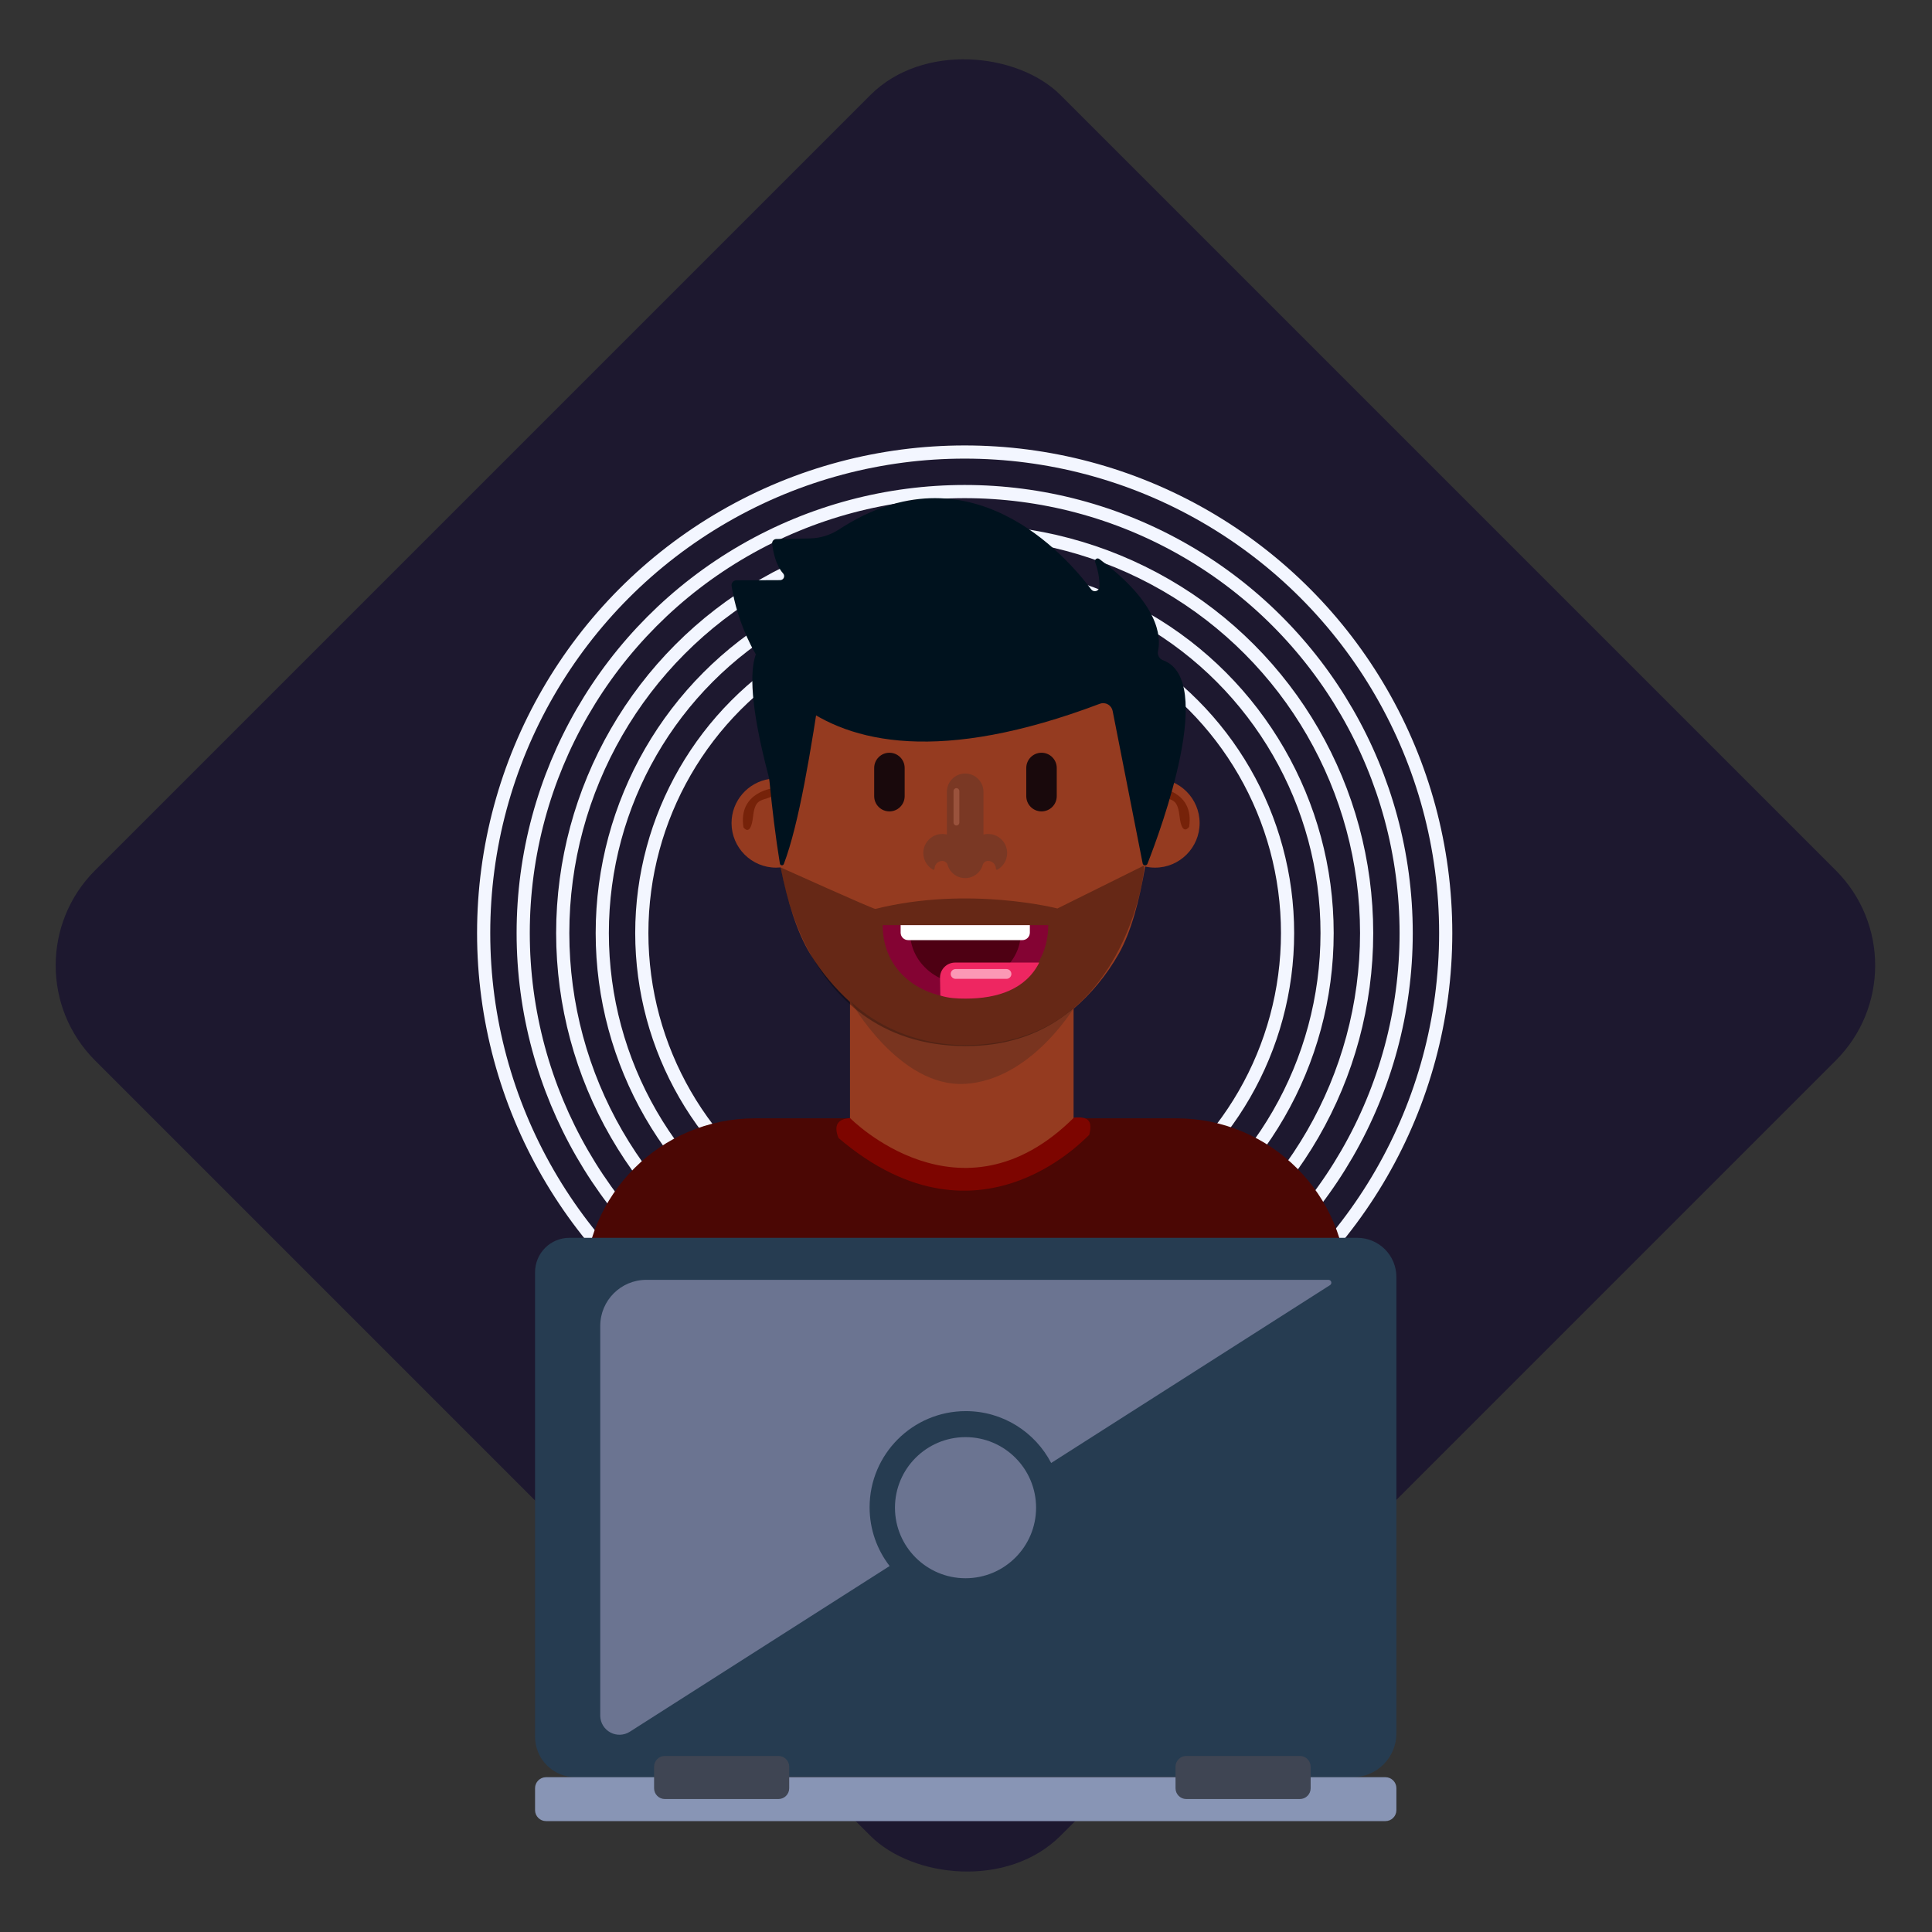 <svg width="733" height="733" viewBox="0 0 733 733" fill="none" xmlns="http://www.w3.org/2000/svg">
<rect x="0" y="0" width="733" height="733" fill="#333333" stroke="none"/>
<g id="Me">
<rect id="Rectangle 13" y="366.281" width="518" height="518" rx="51" transform="rotate(-45 0 366.281)" fill="#1D182F"/>
<g id="Group 23">
<circle id="Ellipse 3" cx="366" cy="354" r="182.5" stroke="#F3F6FF" stroke-width="5"/>
<circle id="Ellipse 4" cx="366" cy="354" r="167.5" stroke="#F3F6FF" stroke-width="5"/>
<circle id="Ellipse 5" cx="366" cy="354" r="152.5" stroke="#F3F6FF" stroke-width="5"/>
<circle id="Ellipse 6" cx="366" cy="354" r="137.5" stroke="#F3F6FF" stroke-width="5"/>
<circle id="Ellipse 7" cx="366" cy="354" r="122.5" stroke="#F3F6FF" stroke-width="5"/>
</g>
<g id="Me_2">
<g id="Group">
<g id="Group_2">
<path id="Vector" fill-rule="evenodd" clip-rule="evenodd" d="M511.1 489.083C511.1 453.321 482.067 424.289 446.306 424.289H286.431C250.67 424.289 221.637 453.321 221.637 489.083V618.674C221.637 654.434 250.67 683.469 286.431 683.469H446.306C482.067 683.469 511.1 654.434 511.1 618.674V489.083Z" fill="#4B0704"/>
</g>
<g id="Group_3">
<g id="Group_4">
<path id="Vector_2" fill-rule="evenodd" clip-rule="evenodd" d="M291.937 295.545C291.695 291.424 291.584 287.692 291.584 284.54C291.584 244.074 324.437 211.221 364.902 211.221C405.368 211.221 438.221 244.074 438.221 284.54C438.221 287.601 438.137 291.274 437.947 295.36C438.038 295.358 438.131 295.357 438.221 295.357C447.556 295.357 455.135 302.936 455.135 312.272C455.135 321.607 447.556 329.186 438.221 329.186C436.935 329.186 435.682 329.043 434.476 328.769C432.346 341.414 429.149 353.583 424.495 361.791C419.852 369.98 413.967 377.031 407.315 382.72V429.217C379.813 453.367 351.509 452.489 322.49 429.217V380.154C316.828 374.998 311.734 368.93 307.528 362.144C302.353 353.798 298.672 341.683 296.163 329.102C295.602 329.157 295.036 329.186 294.461 329.186C285.126 329.186 277.547 321.607 277.547 312.272C277.547 303.794 283.796 296.764 291.937 295.545Z" fill="#953B20"/>
</g>
<g id="Eyes">
<g id="Group_5">
<path id="Vector_3" fill-rule="evenodd" clip-rule="evenodd" d="M331.665 291.332C331.686 288.159 334.268 285.589 337.446 285.589C340.636 285.589 343.227 288.179 343.227 291.369V302.065C343.227 305.256 340.636 307.845 337.446 307.845C334.255 307.845 331.665 305.256 331.665 302.065V291.369L331.665 291.332Z" fill="#19090C"/>
</g>
<g id="Group_6">
<path id="Vector_4" fill-rule="evenodd" clip-rule="evenodd" d="M389.367 291.332C389.388 288.159 391.97 285.589 395.148 285.589C398.339 285.589 400.929 288.179 400.929 291.369V302.065C400.929 305.256 398.339 307.845 395.148 307.845C391.957 307.845 389.367 305.256 389.367 302.065V291.369L389.367 291.332Z" fill="#19090C"/>
</g>
</g>
<g id="Group_7">
<path id="Vector_5" fill-rule="evenodd" clip-rule="evenodd" d="M293.827 298.973C293.819 298.974 293.812 298.974 293.805 298.976C293.788 298.978 279.953 300.254 282.067 313.887C282.067 313.887 284.793 317.883 285.704 309.804C286.613 301.726 289.575 304.58 294.227 301.304C298.698 298.154 294.187 298.909 293.827 298.973Z" fill="#762209"/>
</g>
<g id="Group_8">
<path id="Vector_6" fill-rule="evenodd" clip-rule="evenodd" d="M439.413 298.798C439.413 298.798 453.267 300.067 451.151 313.709C451.151 313.709 448.425 317.705 447.514 309.626C446.605 301.548 443.643 304.402 438.991 301.126C434.337 297.847 439.413 298.798 439.413 298.798Z" fill="#762209"/>
</g>
<g id="Group_9">
<path id="Vector_7" fill-rule="evenodd" clip-rule="evenodd" d="M291.517 294.15C291.73 294.97 291.88 295.805 291.963 296.648C292.948 306.649 294.251 317.673 295.889 327.645C295.946 327.991 296.227 328.257 296.574 328.295C296.922 328.333 297.254 328.136 297.384 327.811C303.177 312.467 307.609 285.21 311.892 256.651C311.892 256.651 310.725 231.867 293.599 242.259C291.942 243.265 277.455 240.646 291.517 294.15Z" fill="#00121E"/>
</g>
<g id="Group_10">
<path id="Vector_8" fill-rule="evenodd" clip-rule="evenodd" d="M359.25 316.613V300.411C359.25 296.581 362.358 293.473 366.188 293.473C370.017 293.473 373.125 296.581 373.125 300.411V316.622C373.688 316.48 374.278 316.406 374.884 316.406C378.874 316.406 382.113 319.646 382.113 323.634C382.113 326.346 380.616 328.71 378.406 329.947C378.288 330.008 378.147 330.003 378.034 329.934C377.92 329.864 377.852 329.742 377.852 329.608C377.846 329.602 377.846 329.595 377.846 329.59C377.846 327.955 376.519 326.627 374.884 326.627C373.927 326.627 373.088 327.261 372.827 328.18C372.644 328.861 372.345 329.495 371.961 330.07C371.972 330.135 371.985 330.199 371.999 330.262C371.956 330.243 371.912 330.224 371.869 330.203C370.614 331.991 368.536 333.162 366.188 333.162C363.845 333.162 361.772 331.998 360.516 330.218C360.483 330.234 360.449 330.248 360.414 330.262C360.427 330.215 360.437 330.165 360.445 330.116C360.042 329.522 359.728 328.861 359.523 328.156C359.274 327.263 358.461 326.645 357.534 326.643C357.532 326.627 357.531 326.627 357.531 326.627C355.896 326.627 354.568 327.955 354.568 329.59C354.568 329.729 354.496 329.858 354.377 329.93C354.257 330.003 354.109 330.006 353.985 329.941C351.789 328.696 350.302 326.338 350.302 323.634C350.302 319.646 353.541 316.406 357.531 316.406C358.123 316.406 358.699 316.477 359.25 316.613Z" fill="#7A3824"/>
</g>
<g id="Group_11">
<path id="Vector_9" fill-rule="evenodd" clip-rule="evenodd" d="M363.972 300.129C363.972 299.522 363.479 299.028 362.871 299.028C362.264 299.028 361.771 299.522 361.771 300.129V312.091C361.771 312.699 362.264 313.192 362.871 313.192C363.479 313.192 363.972 312.699 363.972 312.091V300.129Z" fill="#9A523C"/>
</g>
<g id="Group_12">
<path id="Vector_10" fill-rule="evenodd" clip-rule="evenodd" d="M322.705 379.847C322.705 379.847 338.313 396.507 366.271 396.507C394.229 396.507 407.779 381.847 407.779 381.847C407.779 381.847 391.392 409.648 366.271 411.212C341.151 412.776 322.705 379.847 322.705 379.847Z" fill="#79341F"/>
</g>
<g id="Group_13">
<path id="Vector_11" fill-rule="evenodd" clip-rule="evenodd" d="M296.184 329.106C296.184 329.106 298.648 345.024 306.109 359.423C315.583 377.711 333.229 396.794 366.266 396.889C426.594 397.064 435.08 328.694 433.97 328.417L401.192 344.678C401.192 344.678 367.517 335.996 332.126 344.844C331.465 345.009 296.184 329.106 296.184 329.106Z" fill="black" fill-opacity="0.32"/>
</g>
<g id="Group_14">
<g id="Group_15">
<path id="Vector_12" fill-rule="evenodd" clip-rule="evenodd" d="M397.695 351.199C397.585 368.437 383.55 378.873 366.286 378.873C348.955 378.873 334.891 368.327 334.891 350.996H397.695V351.199Z" fill="#840333"/>
</g>
<g id="Group_16">
<path id="Vector_13" fill-rule="evenodd" clip-rule="evenodd" d="M387.322 353.81C387.249 364.568 377.858 373.281 366.303 373.281C354.702 373.281 345.284 364.5 345.284 353.684H387.322V353.81Z" fill="#4E0013"/>
</g>
<g id="Group_17">
<path id="Vector_14" fill-rule="evenodd" clip-rule="evenodd" d="M394.392 365.02C389.237 375.32 378.585 378.874 366.293 378.874C362.928 378.874 359.807 378.691 356.766 377.708L356.643 370.929C356.643 367.765 359.213 365.195 362.377 365.195H393.916C394.044 365.195 394.171 365.2 394.298 365.208L394.392 365.02ZM356.509 380.842L356.643 380.885L356.592 380.869L356.509 380.842ZM356.355 380.791L356.482 380.832L356.409 380.808L356.355 380.791ZM356.054 380.689L356.226 380.748C356.165 380.727 356.105 380.706 356.044 380.684L356.054 380.689ZM355.79 380.597L355.901 380.635L355.863 380.622L355.79 380.597ZM355.634 380.539L355.739 380.577L355.681 380.557L355.634 380.539ZM355.473 380.482L355.58 380.52L355.5 380.492L355.473 380.482ZM355.325 380.426L355.436 380.468L355.32 380.425L355.234 380.393L355.325 380.426ZM355.08 380.334L355.17 380.369L355.142 380.358L355.08 380.334ZM354.92 380.272L355.008 380.305L354.962 380.288L354.92 380.272ZM354.76 380.21L354.842 380.242L354.783 380.219L354.76 380.21ZM354.605 380.148L354.662 380.17L354.605 380.148L354.554 380.127L354.605 380.148ZM354.377 380.055L354.449 380.084L354.428 380.076L354.377 380.055ZM354.215 379.988L354.285 380.017L354.252 380.003L354.215 379.988ZM354.054 379.92L354.12 379.947L354.075 379.929L354.054 379.92ZM353.895 379.851L353.928 379.866L353.895 379.851ZM353.686 379.761L353.737 379.783L353.686 379.761ZM353.519 379.687L353.575 379.711L353.549 379.7L353.519 379.687ZM353.358 379.614L353.408 379.636L353.358 379.614ZM353.199 379.543L353.215 379.551L353.199 379.543ZM353.005 379.452L353.035 379.466L353.005 379.452ZM352.831 379.371L352.874 379.391L352.831 379.371ZM352.669 379.293L352.707 379.312L352.669 379.293ZM352.511 379.216L352.518 379.219L352.511 379.216ZM352.336 379.129L352.344 379.133L352.336 379.129ZM352.153 379.038L352.183 379.054L352.153 379.038ZM351.991 378.955L352.019 378.969L351.991 378.955ZM351.486 378.689L351.504 378.7L351.486 378.689ZM351.322 378.602L351.341 378.613L351.322 378.602ZM350.827 378.326L350.835 378.331L350.827 378.326ZM350.661 378.232L350.676 378.24L350.661 378.232ZM350.012 377.847L350.02 377.852L350.012 377.847ZM349.372 377.447L349.375 377.449L349.372 377.447ZM342.305 371.254L342.309 371.257L342.305 371.254ZM341.825 370.671L341.829 370.677L341.825 370.671ZM341.357 370.075L341.365 370.085L341.357 370.075ZM341.245 369.929L341.248 369.932L341.245 369.929ZM340.904 369.469L340.912 369.48L340.904 369.469ZM340.794 369.319L340.801 369.329L340.794 369.319ZM340.465 368.853L340.474 368.865L340.465 368.853ZM340.36 368.698L340.369 368.712L340.36 368.698ZM340.041 368.224L340.051 368.24L340.041 368.224ZM339.938 368.068L339.951 368.085L339.938 368.068ZM339.632 367.585L339.642 367.603L339.632 367.585ZM339.532 367.424L339.546 367.448L339.532 367.424ZM339.438 367.272L339.443 367.279L339.438 367.272ZM339.237 366.937L339.248 366.955L339.237 366.937ZM339.142 366.773L339.156 366.799L339.142 366.773ZM339.051 366.617L339.061 366.633L339.051 366.617ZM338.86 366.28L338.87 366.297L338.86 366.28ZM338.766 366.111L338.782 366.139L338.766 366.111ZM338.678 365.952L338.691 365.974L338.678 365.952ZM338.497 365.611L338.506 365.628L338.497 365.611ZM338.406 365.437L338.424 365.471L338.406 365.437ZM338.323 365.277L338.338 365.305L338.323 365.277ZM394.453 364.899L394.407 364.991L394.486 364.831L394.453 364.899ZM338.151 364.936L338.158 364.95L338.151 364.936ZM394.537 364.729L394.505 364.792L394.583 364.633L394.537 364.729ZM338.062 364.756L338.08 364.791L338.062 364.756ZM337.983 364.592L338 364.627L337.983 364.592ZM394.62 364.557L394.599 364.6L394.685 364.42L394.62 364.557ZM337.906 364.433L337.909 364.439L337.906 364.433ZM394.873 364.015C394.813 364.148 394.752 364.28 394.69 364.41L394.784 364.211L394.873 364.015ZM337.822 364.251L337.827 364.264L337.822 364.251ZM337.736 364.065L337.752 364.103L337.736 364.065ZM394.94 363.869L394.886 363.988L394.961 363.824L394.94 363.869ZM337.659 363.898L337.677 363.937L337.659 363.898ZM395.018 363.695L394.981 363.777L395.047 363.63L395.018 363.695ZM337.586 363.735L337.596 363.754L337.586 363.735ZM395.095 363.52L395.069 363.578L395.133 363.431L395.095 363.52ZM337.508 363.559L337.511 363.566L337.508 363.559ZM337.425 363.366L337.441 363.404L337.425 363.366ZM395.169 363.347L395.153 363.383L395.225 363.216L395.169 363.347ZM337.352 363.196L337.37 363.239L337.352 363.196ZM395.4 362.794C395.346 362.926 395.292 363.059 395.236 363.189L395.321 362.989L395.4 362.794ZM337.284 363.032L337.295 363.059L337.284 363.032ZM395.462 362.641L395.419 362.748L395.478 362.6L395.462 362.641ZM337.131 362.657L337.147 362.697L337.131 362.657ZM395.532 362.465L395.502 362.54L395.556 362.403L395.532 362.465ZM337.062 362.484L337.08 362.53L337.062 362.484ZM336.997 362.317L337.011 362.353L336.997 362.317ZM395.601 362.286L395.582 362.339L395.634 362.2L395.601 362.286ZM395.669 362.108L395.657 362.141L395.717 361.982L395.669 362.108ZM336.854 361.941L336.868 361.981L336.854 361.941ZM395.806 361.742C395.781 361.81 395.755 361.877 395.731 361.944L395.806 361.742ZM336.789 361.764L336.806 361.813L336.789 361.764ZM395.868 361.57L395.811 361.729L395.876 361.546L395.868 361.57ZM336.728 361.595L336.742 361.637L336.728 361.595ZM395.932 361.388L395.897 361.487L395.946 361.347L395.932 361.388ZM395.994 361.208L395.97 361.278L396.016 361.146L395.994 361.208ZM336.594 361.216L336.609 361.256L336.594 361.216ZM336.532 361.036L336.55 361.087L336.532 361.036ZM396.056 361.027L396.04 361.075L396.085 360.941L396.056 361.027ZM336.475 360.865L336.491 360.911L336.475 360.865ZM396.117 360.845L396.107 360.874L396.158 360.72L396.117 360.845ZM336.421 360.696L336.422 360.704L336.421 360.696ZM396.238 360.471C396.217 360.54 396.195 360.607 396.174 360.673L396.238 360.471ZM336.352 360.484L336.365 360.524L336.352 360.484ZM396.293 360.296L396.249 360.438L396.301 360.271L396.293 360.296ZM336.295 360.301L336.311 360.353L336.295 360.301ZM396.349 360.111L396.322 360.204L396.362 360.068L396.349 360.111ZM336.241 360.127L336.257 360.177L336.241 360.127ZM396.405 359.927L396.386 359.994L396.424 359.865L396.405 359.927ZM336.19 359.955L336.196 359.979L336.19 359.955ZM396.459 359.742L396.446 359.788L396.484 359.656L396.459 359.742ZM336.128 359.745L336.139 359.783L336.128 359.745ZM336.074 359.557L336.09 359.611L336.074 359.557ZM396.512 359.557L396.505 359.584L396.548 359.43L396.512 359.557ZM336.024 359.381L336.04 359.435L336.024 359.381ZM396.617 359.177C396.599 359.245 396.58 359.314 396.561 359.381L396.617 359.177ZM335.978 359.209L335.986 359.242L335.978 359.209ZM396.664 358.998L396.629 359.131L396.671 358.973L396.664 358.998ZM335.922 359L335.93 359.035L335.922 359ZM396.714 358.811L396.69 358.9L396.725 358.768L396.714 358.811ZM335.871 358.806L335.886 358.862L335.871 358.806ZM396.762 358.624L396.744 358.688L396.777 358.559L396.762 358.624ZM335.827 358.627L335.841 358.685L335.832 358.651L335.827 358.627ZM335.784 358.454L335.793 358.495L335.784 358.454ZM396.808 358.435L396.797 358.479L396.828 358.346L396.808 358.435ZM335.735 358.25L335.741 358.279L335.735 358.25ZM396.852 358.247L396.846 358.272L396.884 358.113L396.852 358.247ZM335.687 358.048L335.699 358.104L335.687 358.048ZM396.941 357.858C396.927 357.929 396.911 357.997 396.895 358.065L396.941 357.858ZM335.647 357.868L335.66 357.927L335.652 357.893L335.647 357.868ZM396.981 357.679L396.954 357.806L396.988 357.652L396.981 357.679ZM335.607 357.691L335.618 357.739L335.607 357.691ZM397.023 357.489L397.004 357.575L397.032 357.443L397.023 357.489ZM335.566 357.497L335.569 357.515L335.566 357.497ZM397.062 357.298L397.048 357.362L397.075 357.231L397.062 357.298ZM335.521 357.284L335.532 357.339L335.521 357.284ZM335.484 357.101L335.497 357.161L335.491 357.129L335.484 357.101ZM397.101 357.107L397.091 357.15L397.118 357.013L397.101 357.107ZM335.45 356.922L335.461 356.975L335.45 356.922ZM397.137 356.916L397.133 356.94L397.164 356.774L397.137 356.916ZM335.416 356.742V356.746V356.742ZM397.21 356.519C397.198 356.591 397.185 356.661 397.172 356.73L397.21 356.519ZM335.375 356.513L335.384 356.567L335.375 356.513ZM397.242 356.338L397.22 356.462L397.247 356.309L397.242 356.338ZM335.343 356.327L335.352 356.389L335.348 356.359L335.343 356.327ZM397.274 356.145L397.26 356.231L397.282 356.096L397.274 356.145ZM335.313 356.147L335.322 356.203L335.313 356.147ZM397.306 355.953L397.297 356.013L397.317 355.881L397.306 355.953ZM335.282 355.969L335.285 355.981L335.282 355.969ZM397.336 355.758L397.33 355.8L397.351 355.661L397.336 355.758ZM335.247 355.736L335.255 355.79L335.247 355.736ZM335.219 355.547L335.228 355.609L335.223 355.58L335.219 355.547ZM397.365 355.564L397.362 355.586L397.387 355.411L397.365 355.564ZM335.193 355.365L335.201 355.424L335.193 355.365ZM397.421 355.161C397.411 355.231 397.402 355.301 397.392 355.373L397.421 355.161ZM335.168 355.185L335.172 355.214L335.168 355.185ZM397.445 354.978L397.429 355.099L397.449 354.946L397.445 354.978ZM335.139 354.954L335.145 355.005L335.139 354.954ZM397.469 354.782L397.459 354.867L397.475 354.731L397.469 354.782ZM335.115 354.762L335.122 354.824L335.118 354.797L335.115 354.762ZM397.492 354.586L397.484 354.647L397.5 354.513L397.492 354.586ZM335.093 354.577L335.101 354.637L335.096 354.599L335.093 354.577ZM335.074 354.395L335.077 354.434L335.074 354.395ZM397.513 354.391L397.51 354.43L397.524 354.287L397.513 354.391ZM335.05 354.168L335.055 354.214L335.05 354.168ZM397.534 354.193L397.532 354.214L397.551 354.028L397.534 354.193ZM335.031 353.969L335.036 354.032L335.034 354.007L335.031 353.969ZM397.574 353.784C397.567 353.856 397.561 353.927 397.553 353.999L397.574 353.784ZM335.013 353.784L335.018 353.846L335.015 353.808L335.013 353.784ZM397.589 353.601L397.578 353.717L397.591 353.566L397.589 353.601ZM334.997 353.601L335.002 353.646L334.997 353.601ZM397.604 353.402L397.597 353.485L397.609 353.348L397.604 353.402ZM334.98 353.376L334.983 353.418L334.98 353.376ZM397.618 353.203L397.615 353.263L397.624 353.126L397.618 353.203ZM334.965 353.173L334.97 353.235L334.967 353.211L334.965 353.173ZM334.953 352.983L334.957 353.048L334.954 353.012L334.953 352.983ZM397.632 353.004L397.629 353.044L397.639 352.897L397.632 353.004ZM334.942 352.8L334.945 352.851L334.942 352.8ZM397.644 352.805V352.826L397.653 352.623L397.644 352.805ZM334.93 352.584L334.932 352.615L334.93 352.584ZM397.664 352.389C397.661 352.463 397.658 352.536 397.655 352.607L397.664 352.389ZM334.921 352.37L334.922 352.432V352.41L334.921 352.37ZM397.672 352.205L397.668 352.319L397.674 352.17L397.672 352.205ZM334.913 352.179L334.915 352.244V352.209L334.913 352.179ZM397.68 352.004L397.677 352.087L397.682 351.948L397.68 352.004ZM334.907 351.993L334.908 352.049L334.907 351.993ZM397.685 351.803L397.683 351.862L397.687 351.724L397.685 351.803ZM334.9 351.787L334.902 351.808L334.9 351.787ZM397.69 351.603L397.688 351.641L397.691 351.491L397.69 351.603ZM334.895 351.563L334.897 351.623L334.895 351.563ZM334.894 351.37V351.436V351.402V351.37ZM397.696 350.996L397.695 351.198C397.695 351.273 397.693 351.346 397.693 351.42L397.695 351.198L397.696 350.996ZM334.891 351.182L334.892 351.24L334.891 351.182Z" fill="#EE2661"/>
</g>
<g id="Group_18">
<path id="Vector_15" fill-rule="evenodd" clip-rule="evenodd" d="M390.728 353.839C390.728 355.408 389.455 356.681 387.886 356.681H344.543C342.974 356.681 341.7 355.408 341.7 353.839V350.996H390.728V353.839Z" fill="white"/>
</g>
</g>
<g id="Group_19">
<path id="Vector_16" fill-rule="evenodd" clip-rule="evenodd" d="M383.72 369.518C383.72 368.493 382.889 367.661 381.864 367.661H362.551C361.527 367.661 360.695 368.493 360.695 369.518C360.695 370.542 361.527 371.374 362.551 371.374H381.864C382.889 371.374 383.72 370.542 383.72 369.518Z" fill="#FB98B5"/>
</g>
<g id="Group_20">
<path id="Vector_17" fill-rule="evenodd" clip-rule="evenodd" d="M417.259 267.011C418.267 266.633 419.388 266.716 420.327 267.24C421.267 267.765 421.929 268.675 422.136 269.73C424.547 281.955 431.414 316.851 433.519 327.555C433.6 327.971 433.944 328.283 434.366 328.323C434.786 328.363 435.184 328.121 435.342 327.729C440.699 314.057 461.341 257.821 441.269 250.509C439.817 249.973 439 248.43 439.375 246.928C440.497 241.525 439.762 228.957 417.073 212.085C416.723 211.808 416.232 211.794 415.868 212.05C415.503 212.308 415.35 212.773 415.493 213.196C416.358 215.678 417.297 219.291 417.095 222.84C416.99 223.536 416.473 224.098 415.786 224.26C415.102 224.423 414.387 224.154 413.979 223.579C404.566 211.056 367.737 168.583 318.333 200.862C315.01 203.036 311.136 204.221 307.164 204.275C302.787 204.387 297.273 204.463 294.528 204.501C294.079 204.508 293.652 204.704 293.353 205.039C293.054 205.375 292.911 205.823 292.958 206.27C293.278 209.023 294.248 214.389 297.128 217.576C297.523 218.025 297.619 218.662 297.373 219.207C297.128 219.753 296.587 220.103 295.99 220.103C290.451 220.153 282.951 220.164 279.375 220.17C278.855 220.17 278.358 220.393 278.011 220.783C277.664 221.172 277.5 221.691 277.559 222.208C279.592 235.898 296.499 312.691 417.259 267.011Z" fill="#00121E"/>
</g>
</g>
<g id="Group_21">
<path id="Vector_18" fill-rule="evenodd" clip-rule="evenodd" d="M322.531 424.206C322.531 424.206 364.44 466.851 407.452 424.021C413.938 423.373 414.292 426.266 413.246 430.64C414.908 428.07 373.028 478.608 318.119 431.742C316.294 427.154 317.579 424.526 322.531 424.206Z" fill="#7D0500"/>
</g>
</g>
<g id="Laptop">
<g id="Group_22">
<path id="Vector_19" fill-rule="evenodd" clip-rule="evenodd" d="M529.789 484.482C529.789 480.54 528.223 476.762 525.437 473.976C522.652 471.19 518.873 469.626 514.934 469.626C459.874 469.626 267.967 469.626 216.04 469.626C212.583 469.626 209.265 470.998 206.82 473.444C204.374 475.889 203 479.207 203 482.666C203 518.805 203 620.127 203 658.914C203 662.992 204.62 666.9 207.503 669.783C210.385 672.666 214.296 674.286 218.371 674.286C272.884 674.286 456.713 674.286 513.161 674.286C517.571 674.286 521.801 672.534 524.919 669.416C528.037 666.298 529.789 662.069 529.789 657.66C529.789 618.638 529.789 521.679 529.789 484.482Z" fill="#263C51"/>
</g>
<path id="Vector_20" fill-rule="evenodd" clip-rule="evenodd" d="M337.523 594.147L238.955 657.018C236.733 658.433 233.922 658.545 231.597 657.307C229.271 656.068 227.793 653.675 227.729 651.042C227.738 650.829 227.736 650.617 227.736 650.404C227.736 613.656 227.736 537.41 227.736 503.043C227.736 493.396 235.557 485.575 245.202 485.575C296.935 485.575 449.154 485.575 503.9 485.575C503.945 485.575 503.991 485.575 504.036 485.577C504.517 485.579 504.938 485.899 505.07 486.359C505.202 486.822 505.016 487.315 504.612 487.573L398.811 555.055C392.726 543.365 380.499 535.377 366.421 535.377C346.279 535.377 329.927 551.729 329.927 571.869C329.927 580.253 332.761 587.981 337.523 594.147Z" fill="#6B7491"/>
<g id="Group_23">
<path id="Vector_21" d="M366.318 598.785C381.102 598.785 393.087 586.8 393.087 572.017C393.087 557.233 381.102 545.248 366.318 545.248C351.535 545.248 339.55 557.233 339.55 572.017C339.55 586.8 351.535 598.785 366.318 598.785Z" fill="#6B7491"/>
</g>
<g id="Group_24">
<path id="Vector_22" fill-rule="evenodd" clip-rule="evenodd" d="M529.789 678.434C529.789 676.137 527.922 674.271 525.624 674.271H207.165C204.866 674.271 203 676.137 203 678.434V686.762C203 689.061 204.866 690.927 207.165 690.927H525.624C527.922 690.927 529.789 689.061 529.789 686.762V678.434Z" fill="#8895B5"/>
</g>
<path id="Vector_23" fill-rule="evenodd" clip-rule="evenodd" d="M299.425 670.293C299.425 668.038 297.595 666.208 295.339 666.208H252.244C249.989 666.208 248.158 668.038 248.158 670.293V678.467C248.158 680.723 249.989 682.553 252.244 682.553H295.339C297.595 682.553 299.425 680.723 299.425 678.467V670.293Z" fill="#3F4553"/>
<g id="Group_25">
<path id="Vector_24" fill-rule="evenodd" clip-rule="evenodd" d="M497.261 670.293C497.261 668.038 495.431 666.208 493.175 666.208H450.08C447.825 666.208 445.994 668.038 445.994 670.293V678.467C445.994 680.723 447.825 682.553 450.08 682.553H493.175C495.431 682.553 497.261 680.723 497.261 678.467V670.293Z" fill="#3F4553"/>
</g>
</g>
</g>
</g>
</svg>
